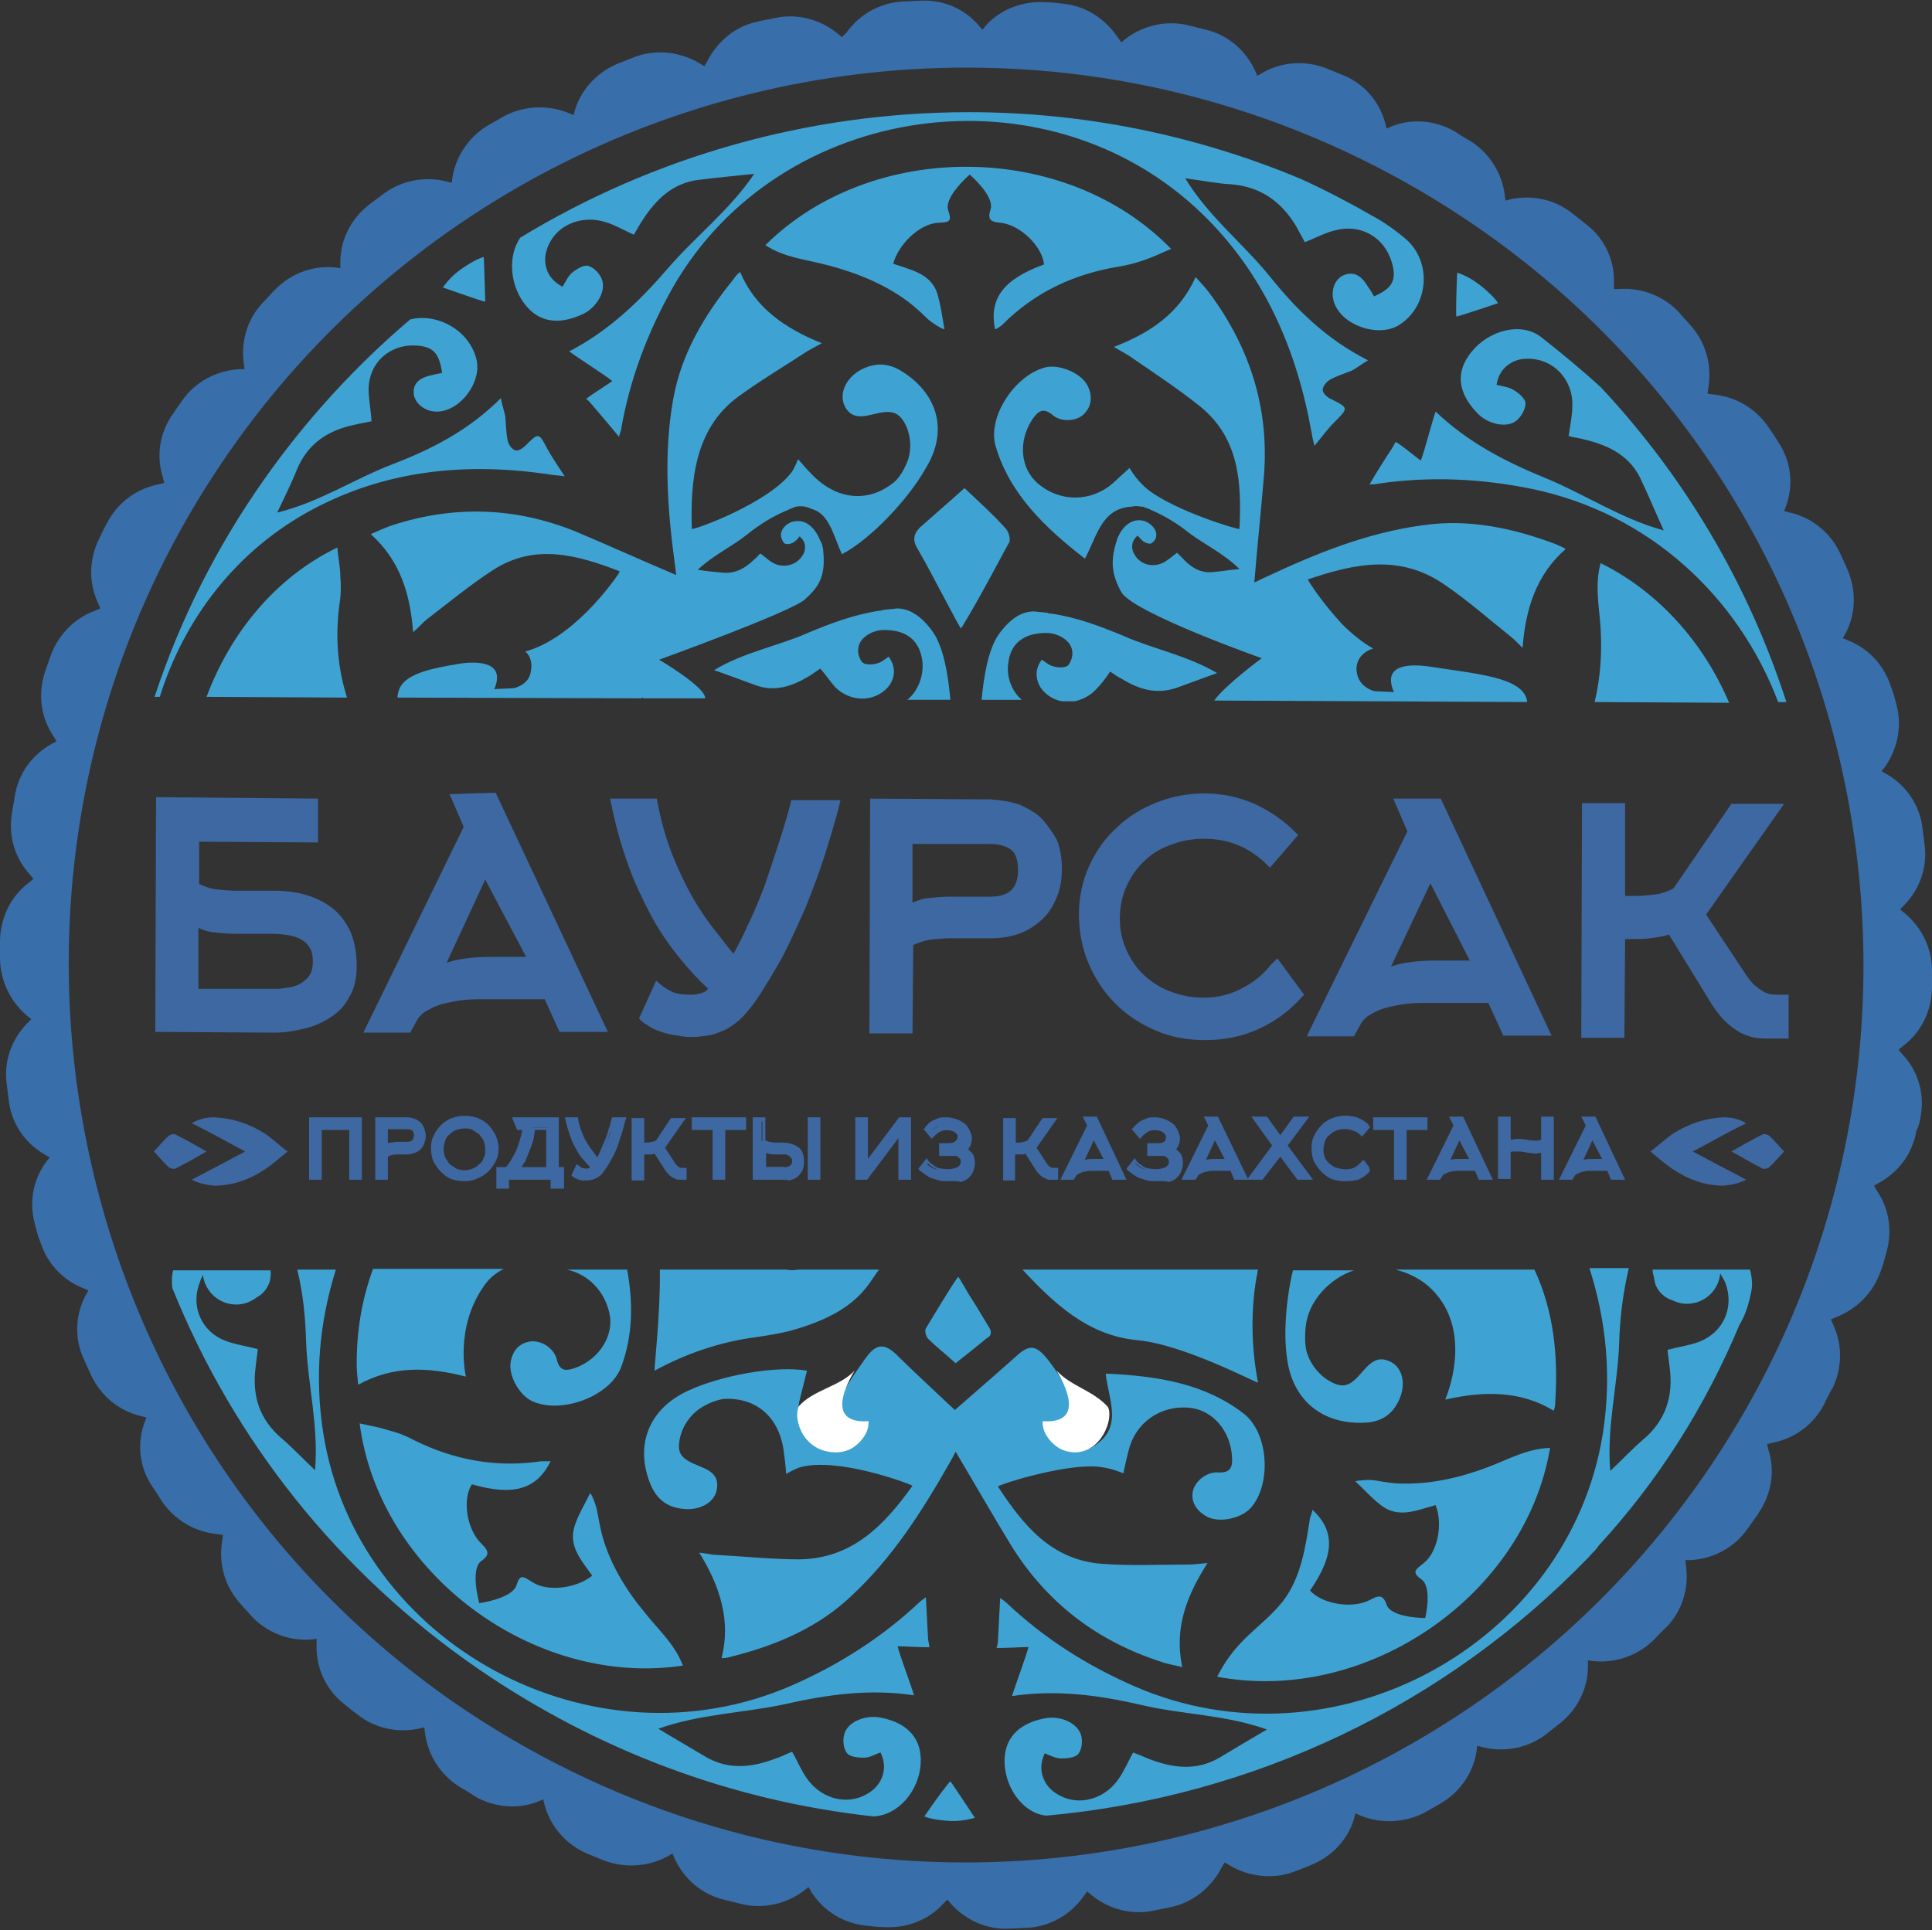 <?xml version="1.0" encoding="UTF-8"?> <svg xmlns="http://www.w3.org/2000/svg" xmlns:xlink="http://www.w3.org/1999/xlink" id="Слой_1" width="260" height="259.8" viewBox="0 0 260 259.8"><rect x="0" y="0" width="260" height="259.8" fill="#333333" stroke="none"/><style>.st1,.st2,.st3{clip-path:url(#SVGID_2_);fill:#3ea3d3}.st2,.st3{fill:#3e68a2}.st3{fill:#fff}</style><defs><path id="SVGID_1_" d="M0 0h260v259.8H0z"></path></defs><clipPath id="SVGID_2_"><use xlink:href="#SVGID_1_" overflow="visible"></use></clipPath><path d="M258.5 150.1c.5-3-.4-6-2.5-8.2l-.5-.6.6-.5c2.4-1.8 3.8-4.6 3.9-7.7v-2.4c0-3-1.3-5.8-3.7-7.8l-.6-.5.6-.6c2.1-2.2 3.1-5.1 2.7-8.1l-.3-2.4c-.4-3-2.2-5.6-4.8-7.1l-.7-.4.5-.6c1.7-2.5 2.3-5.5 1.5-8.4-.2-.8-.4-1.6-.7-2.3-.9-2.9-3-5.2-5.8-6.3l-.7-.3.4-.7c1.4-2.7 1.4-5.8.2-8.6-.3-.7-.7-1.5-1-2.2-1.3-2.7-3.7-4.7-6.7-5.4l-.8-.2.3-.8c1-2.9.6-6-1.1-8.5-.4-.7-.9-1.4-1.3-2-1.7-2.5-4.4-4.1-7.4-4.4l-.8-.1.1-.8c.5-3-.3-6-2.3-8.3-.5-.6-1.1-1.2-1.6-1.8-2-2.2-5-3.4-8-3.2h-.8v-.8c.1-3-1.2-5.9-3.6-7.8-.6-.5-1.3-1-1.9-1.5-2.3-1.9-5.4-2.6-8.3-2l-.8.2-.1-.8c-.4-3-2.1-5.6-4.6-7.2-.7-.4-1.4-.8-2.1-1.3-2.6-1.5-5.8-1.8-8.5-.7l-.7.3-.2-.8c-.8-2.9-2.9-5.3-5.7-6.4-.7-.3-1.5-.6-2.2-.9-2.8-1.1-6-.9-8.6.6l-.7.4-.3-.7c-1.3-2.8-3.7-4.8-6.6-5.5l-2.4-.6c-2.9-.7-6 0-8.4 1.8l-.6.5-.5-.7c-1.7-2.5-4.3-4.2-7.3-4.5-.8-.1-1.6-.2-2.4-.2-3-.2-6 .9-8 3.1l-.5.6-.5-.6c-2-2.3-4.9-3.5-7.9-3.3-.8 0-1.6.1-2.4.1-3 .2-5.7 1.7-7.5 4.2l-.6.6-.6-.5c-2.3-1.9-5.4-2.7-8.3-2.1-.8.2-1.6.3-2.4.5-3 .6-5.4 2.6-6.8 5.3l-.4.7-.7-.4c-2.5-1.5-5.7-1.9-8.5-.9-.8.3-1.5.6-2.3.9-2.8 1.1-5 3.4-5.9 6.2l-.2.8-.7-.3c-2.7-1.1-5.9-1-8.6.4l-2.1 1.2c-2.6 1.5-4.4 4.1-4.9 7l-.1.8-.8-.2c-2.9-.7-6-.1-8.4 1.7-.7.5-1.3 1-2 1.5-2.4 1.9-3.8 4.7-3.8 7.7v.8l-.7-.1c-3-.3-5.9.8-8 2.9-.6.6-1.1 1.2-1.7 1.8-2.1 2.2-3 5.2-2.6 8.2l.1.8h-.8c-3 .2-5.8 1.7-7.5 4.1-.4.6-.9 1.2-1.3 1.9l-.1.1c-1.7 2.5-2.2 5.5-1.3 8.4l.2.8-.8.2c-3 .6-5.5 2.5-6.9 5.2-.4.7-.7 1.4-1.1 2.2-1.3 2.7-1.4 5.8-.1 8.6l.3.7-.7.3c-2.8 1-5 3.3-6 6.1-.3.8-.5 1.5-.8 2.3-.9 2.9-.5 6 1.2 8.5l.4.7-.6.3c-2.7 1.5-4.5 4-5 7-.1.8-.3 1.6-.4 2.4-.5 3 .4 6 2.4 8.2l.5.6-.6.5c-2.4 1.8-3.8 4.6-3.9 7.7v2.4c0 3 1.3 5.8 3.6 7.8l.6.5-.6.6c-2.1 2.2-3.1 5.1-2.7 8.1l.3 2.4c.4 3 2.2 5.6 4.8 7.1l.7.4-.5.6c-1.8 2.5-2.3 5.5-1.5 8.4.2.8.4 1.6.7 2.3.9 2.9 3 5.2 5.8 6.3l.7.3-.4.7c-1.4 2.7-1.5 5.8-.2 8.6.3.7.7 1.5 1 2.2 1.3 2.7 3.7 4.7 6.6 5.4l.8.2-.3.8c-1 2.9-.6 6 1.1 8.5.5.7.9 1.4 1.3 2 1.7 2.5 4.4 4.1 7.4 4.4l.8.1-.1.8c-.5 3 .3 6 2.3 8.3.5.6 1.1 1.2 1.6 1.8 2 2.2 5 3.4 8 3.2l.8-.1v.8c-.1 3 1.2 5.9 3.5 7.8.6.5 1.2 1 1.9 1.5 2.3 1.9 5.4 2.6 8.3 2l.8-.2.1.8c.4 3 2.1 5.6 4.6 7.2.7.4 1.4.8 2.1 1.3 2.6 1.5 5.8 1.8 8.5.7l.7-.3.2.8c.8 2.9 2.9 5.3 5.7 6.5.7.3 1.5.6 2.2.9 2.8 1.1 6 .9 8.6-.5l.7-.4.3.7c1.3 2.8 3.7 4.8 6.6 5.5l2.4.6c2.9.7 6 0 8.4-1.8l.6-.5.4.7c1.6 2.5 4.3 4.2 7.3 4.5.8.1 1.6.2 2.4.2 3 .2 6-.9 8-3.1l.6-.6.5.6c2 2.2 4.9 3.5 7.9 3.3.8 0 1.6-.1 2.4-.1 3-.2 5.7-1.7 7.5-4.2l.5-.7.6.5c2.3 1.9 5.4 2.7 8.3 2.1.8-.2 1.6-.3 2.4-.5 2.9-.6 5.4-2.6 6.8-5.3l.4-.7.7.4c2.5 1.5 5.7 1.9 8.5.9.8-.3 1.6-.6 2.3-.9 2.8-1.1 5-3.3 5.9-6.2l.2-.8.7.3c2.7 1.1 5.9 1 8.6-.4l2.1-1.2c2.6-1.5 4.4-4 4.9-7l.1-.8.8.2c2.9.7 6 .1 8.4-1.7.6-.5 1.3-1 1.9-1.5 2.4-1.9 3.8-4.7 3.8-7.7v-.8l.8.1c3 .3 6-.8 8.1-2.9.6-.6 1.1-1.2 1.7-1.7 2.1-2.2 3-5.2 2.6-8.2l-.1-.8h.8c3-.2 5.8-1.7 7.5-4.1.5-.7.9-1.3 1.5-2.1l.1-.2c1.7-2.5 2.2-5.6 1.3-8.4l-.2-.8.8-.2c3-.6 5.5-2.5 6.9-5.2.3-.7.7-1.4 1-2l.1-.1c1.3-2.7 1.4-5.8.1-8.6l-.3-.7.7-.3c2.8-1.1 5-3.3 6-6.2.3-.8.5-1.5.7-2.3.9-2.9.5-6-1.2-8.5l-.4-.7.7-.4c2.7-1.5 4.5-4 5-7 .3-.5.5-1.3.6-2.1m-29.3 48.7c-22.6 32.5-59.7 51.9-99.3 51.9-24.7 0-48.5-7.5-68.9-21.6C6.4 191-7.2 115.6 30.8 60.9 53.4 28.4 90.5 9.1 130.1 9.1c24.7 0 48.5 7.5 68.9 21.6 54.7 38 68.2 113.4 30.2 168.1" clip-path="url(#SVGID_2_)" fill="#386ea9"></path><path class="st1" d="M134.9 43.7c4.3-4.3 9.5-6.8 15.6-7.8 1.2-.2 2.4-.5 3.5-.9 1.2-.4 2.4-1 3.6-1.5-14.2-14.6-40.3-14.7-54.6-.5 2.6 1.7 5.4 1.9 8.4 2.7 3.8 1 7.6 2.5 10.8 4.9.9.7 1.7 1.4 2.5 2.2.6.6 2.2 1.6 2.4 1.5-.3-1.6-.5-3.3-1-4.9-.9-2.6-3.6-3.1-5.9-3.9.7-2.6 3.5-5.3 5.9-5.5 1.5-.1 2.1 0 1.5-1.7-.6-1.8 2.9-4.8 2.9-4.8s3.4 2.9 2.8 4.7c-.5 1.5.2 1.7 1.5 1.8 2.7.4 5.5 3.3 5.7 5.6-5.5 2-7.4 4.6-6.6 8.7.1.1.8-.4 1-.6M201.6 40.8c-.6-1-2.4-2.4-2.4-2.4-.9-.7-1.9-1.3-3.1-1.7-.1 2.1-.2 6-.1 5.9-.1.1 3.6-1.1 5.6-1.8M124.4 244.5c1.1.5 3.3.6 3.3.6 1.2.1 2.3-.1 3.5-.4-1.2-1.8-3.3-5-3.3-4.9 0-.2-2.3 2.9-3.5 4.7M65.1 34.6c-1.2.3-3 1.6-3 1.6-1 .7-1.8 1.5-2.5 2.5 2 .7 5.7 2 5.7 1.9 0 0-.1-3.9-.2-6M176.3 204.3c-.6 3.9-1.2 8.1-3.7 11.3-2.8 3.5-6.2 4.9-8.8 10.1 20.2 3.8 41.5-11 44.8-30.8-3.1.1-5.5 1.5-8.4 2.6-3.7 1.4-7.6 2.3-11.6 2.2-1.1 0-2.2-.2-3.4-.4-.8-.2-2.7 0-2.8.1 1.2 1.1 2.3 2.4 3.7 3.4 2.3 1.6 4.8.4 7.1-.2 1 2.5.3 6.3-1.6 7.8-1.1.9-1.7 1.2-.3 2.2 1.5 1.1.5 5.2.5 5.2s-4.6 0-5.2-1.8c-.5-1.5-1.2-1.2-2.3-.6-2.4 1.2-6.4.5-8-1.3 3.3-4.8 3.4-8 .3-10.9.1.1-.2.8-.3 1.1M167.4 190.3c-5.3-4.1-11.7-5.1-18.6-5.4.4 3.7 2.6 7.6-2.2 10.1-.2-.7-.4-1.3-.6-1.9-1.1-3.6-2.6-7.1-5-10.1-1.6-2-2.5-2.1-4.4-.3-1.1 1-8.1 7.1-8.1 7.1s-6-5.6-7.5-7.1c-1.8-1.9-3-2-4.5.1-1.7 2.4-3.1 4.4-4.5 7.5-.6 1.3-1.1 2.7-1.7 4.1-2.6-1.4-3.4-3.2-2.6-6.3l.9-3.6c-4.1-.7-11.5.6-16 2.7-5.2 2.4-7.2 7.2-5.1 12.5.8 2 2.2 3.2 4.4 3.4 2.4.3 4.5-1 4.6-2.9.3-2.8-3.2-2.6-4.6-4.1-.5-.5-.6-1.2-.5-1.9.2-1.9 1.4-3.8 3.1-4.8.8-.5 2-1 3-1.1 4.4-.2 7.5 2.6 8 7.3.2 1.3.3 2.8.3 2.8s1.2-.7 1.9-.9c5-1.4 14.7 2.2 15.1 2.5-3.8 5.3-8.1 9.8-15.2 9.9-3.7 0-7.5-.4-11.2-.6-.6 0-1.2-.2-2.3-.3 2.8 4.5 4.3 9.2 3 14.2.7 0 .9-.1 1.3-.2 6-1.5 11.7-3.9 16.2-8.2 5.5-5.1 9.5-11.4 13.2-17.9.3-.5.5-.9.8-1.5 2.5 4.2 4.9 8.4 7.4 12.5 4.8 7.8 11.6 13 20.3 15.8.8.3 1.6.4 2.8.7-1.1-5.3.6-9.6 3.4-14-1.1.1-1.9.2-2.6.2-3.9 0-7.8.2-11.6-.1-6.8-.5-10.6-5.2-14-10.4.2-.3 8.4-2.9 13-2.7 2.3.1 3.9 1 3.9.9 0-.1.3-1.6.7-3.1.9-3.7 4.3-6.1 8.2-5.7 3.1.3 5.5 3.1 5.7 6.6.1 1.4-.2 2.2-1.9 2.1-1.6-.1-3.2 1.3-3.4 2.7-.2 1.5.7 2.6 2 3.3 1.7.8 4.5.2 5.8-1.2 2.8-3.1 2.5-10-.9-12.7M72.8 196.7c-6.1.9-11.8-.2-17.2-2.9-1.1-.6-2.2-1-3.4-1.3-1.2-.4-2.5-.6-3.8-.9 2.6 20.1 23.4 35.6 43.5 32.6-1.1-2.9-3.2-4.7-5.1-7.1-2.5-3-4.6-6.4-5.7-10.2-.3-1.1-.5-2.2-.7-3.3-.1-.8-.8-2.6-1-2.6-.7 1.5-1.6 2.9-2.1 4.5-.8 2.7 1 4.6 2.4 6.6-2.1 1.7-6 2.2-8 .9-1.3-.8-1.7-1.2-2.2.4-.6 1.8-5 2.4-5 2.4s-1.3-4.6.3-5.7c1.3-.9.8-1.5-.1-2.4-1.9-1.9-2.5-5.9-1.2-7.9 5.6 1.6 8.7.7 10.6-3.1h-1.3"></path><path class="st1" d="M133 178.5c-.9-1.5-1.8-3-2.7-4.4-.4-.7-.8-1.4-1.3-2.2l-.1.1v-.1c-1.5 2.2-3 4.8-4.3 6.9-.2.3 0 1.1.3 1.4 1.1 1.1 2.4 2.1 3.7 3.3 1.5-1.2 2.8-2.2 4.1-3.3.8-.4.8-1 .3-1.7M135.3 71.1c-1.6-1.8-3.5-3.5-5.5-5.4-2.1 1.9-4.1 3.6-6 5.3-.9.9-1 1.8-.3 2.9 1.4 2.4 2.6 4.8 3.9 7.2.6 1.1 1.2 2.3 1.9 3.5 0-.1.1-.1.1-.2v.1c2.2-3.6 4.4-7.8 6.3-11.3.4-.4.1-1.6-.4-2.1M215.4 75.8c-.8 3-.2 5.7 0 8.7.2 3.3 0 6.7-.8 10l18.1.1c-3.4-8-9.4-14.9-17.3-18.8M45.7 81.2c.2-1.2.2-2.4.1-3.6 0-1.3-.3-2.5-.4-3.9-8.3 4-14.4 11.5-17.6 20.1l18.9.1c-1.3-4.1-1.6-8.3-1-12.7M125.5 85c-1.8-2.5-3.5-3.1-4.8-3.1-.6.1-1.2.1-1.8.2-.1 0-.3.1-.4.1h-.1c-3.4.5-6.6 1.7-9.7 3-4.1 1.8-8.6 2.6-12.6 5 2 .7 3.8 1.4 5.5 2 2.6 1 5 .2 7.3-1.2.5-.3 1-.7 1.5-1 .7.8 1.3 1.7 2 2.5 2 2 5.2 2.1 7.1 0 .6-.7 1.4-2.3.1-4.1-.5.3-1 .8-1.6.9-.6.2-1.5.2-1.9-.1-.4-.4-.7-1.2-.6-1.9.1-1.4 1.8-2.5 3.5-2.5 3 0 4.7 1.4 5.1 4 .3 2-.5 4.2-2 5.4h5.8c-.3-3.3-.9-7.1-2.4-9.2M135.7 89.2c.3-2.6 2.1-4 5.1-4 1.7 0 3.4 1.1 3.5 2.5.1.6-.2 1.5-.6 1.9-.4.3-1.3.3-1.9.1-.6-.1-1.1-.6-1.6-.9-1.3 1.7-.5 3.4.1 4.1.7.8 1.6 1.3 2.6 1.5h1.7c1-.2 2-.7 2.8-1.5.8-.8 1.4-1.6 2-2.5.6.4 1 .7 1.6 1 2.3 1.4 4.6 2.1 7.3 1.2 1.7-.6 3.5-1.3 5.5-2-4.1-2.4-8.5-3.2-12.6-5-3.1-1.3-6.3-2.5-9.7-3h-.1c-.1 0-.3 0-.4-.1-.6-.1-1.2-.1-1.8-.2-1.4 0-3 .6-4.8 3.1-1.4 2-2 5.6-2.3 8.8h5.4c-1.4-1.2-2.1-3.2-1.8-5M153.1 180.4c6.3.6 16 5.8 16.2 5.7-.9-4.6-1-9.6-.2-14.2.1-.3.1-.7.2-1h-31.7c4.2 4.5 8.8 8.9 15.5 9.5M105.8 170.9h-17c.1 5.8-.8 13.4-.7 13.6 4.2-2.3 8.9-3.9 13.6-4.5 2-.3 3.9-.6 5.8-1.2 8.1-2.5 9.3-6 10.8-7.9h-10.9c-.5.1-1 .1-1.6 0M82 176.7c.7 3-1.3 6.2-4.5 7.4-1.4.5-2.2.5-2.6-1.2-.4-1.5-2.2-2.6-3.7-2.3-1.5.3-2.3 1.4-2.5 2.9-.2 1.8 1.2 4.3 2.9 5.1 3.9 1.8 10.5-.6 12-4.6 1.6-4.3 1.6-8.7.8-13.1h-8.1c2.8.6 5 2.8 5.7 5.8M48 183.6c0 .8.1 1.7.2 2.8 4.7-2.6 9.4-2.4 14.5-1.1 0 0-1.6-6.6 2.5-12.3.7-1 1.6-1.7 2.6-2.2H50.2c-1.5 4.1-2.2 8.3-2.2 12.8M192.2 173.1c6 5.3 2.9 13.8 2.4 15 0 .1-.1.2-.1.3 5.2-1.2 10.2-1.2 14.6 1.5.2-.6.2-.9.2-1.3.4-6.1-.2-12.1-2.8-17.7h-18.7c1.6.4 3.1 1.1 4.4 2.2M173.2 182.8c.7 5.6 4.7 9 10.5 8.7 2.2-.1 3.7-1.1 4.6-3.1 1-2.2.4-4.5-1.4-5.2-2.6-1.1-3.5 2.2-5.4 3.1-.7.3-1.3.2-2-.1-1.8-.8-3.2-2.5-3.7-4.4-.2-.9-.2-2.2-.1-3.1.3-3.5 3.2-6.6 6.5-7.7H174c-.9 3.7-1.3 8.4-.8 11.8"></path><path class="st2" d="M44.8 122.3c-1-.8-2.2-1.4-3.5-1.8-1.3-.4-2.8-.6-4.3-.6h-5.2c-.9 0-1.9-.1-2.8-.2-.8-.1-1.5-.4-2.2-.7v-5.7l16 .1v-5.9l-21.8-.2-.1 31.6 16 .1h.1c1.3 0 2.5-.2 3.8-.5 1.3-.3 2.5-.8 3.6-1.5s2-1.6 2.6-2.8c.7-1.1 1-2.5 1-4.2 0-1.7-.3-3.3-.8-4.5-.6-1.3-1.4-2.4-2.4-3.2m-18.1 2.6c.6.3 1.3.5 2 .6 1 .1 2 .2 3 .2h5.2c.7 0 1.4.1 2 .2.6.1 1.2.3 1.7.6s.8.6 1.1 1.1c.3.5.4 1.1.4 1.8s-.1 1.3-.4 1.8c-.3.5-.7.8-1.1 1.1-.5.3-1 .5-1.6.6-.6.1-1.2.2-1.7.2H26.7v-8.2zM60.5 106.9l1.9 4.4L48.9 139h6.3l1-1.8c.1-.2.3-.4.7-.8.4-.3 1-.6 1.6-.9.7-.3 1.6-.5 2.6-.7 1-.2 2.2-.3 3.4-.3h8.8l2 4.4h6.5l-15.1-32.2-6.2.2zm10.3 21.9h-4.6c-2.1 0-3.8.2-5.1.5-.4.1-.7.2-1 .3l5.2-11.2 5.5 10.4zM106.5 107.6l-.1.5c-.4 1.5-.9 3.3-1.6 5.4-.6 1.8-1.2 3.7-1.9 5.7-.7 1.8-1.4 3.6-2.3 5.4-.6 1.4-1.3 2.7-1.9 3.8-.9-1.1-1.7-2.2-2.6-3.3-1.1-1.4-2.1-2.9-3-4.5-.9-1.6-1.8-3.5-2.6-5.5s-1.5-4.4-2-7l-.1-.6h-6.3l.2.9c.6 3 1.4 5.7 2.3 8.2.9 2.5 2 4.7 3.1 6.8 1.1 2 2.4 3.9 3.8 5.6 1.2 1.5 2.5 2.9 3.8 4.1-.2.2-.4.4-.7.5-.5.2-1 .3-1.6.3-1 0-1.8-.1-2.3-.3-.5-.2-1.1-.5-1.7-1l-.7-.6-2.3 5.1.3.3c.3.3.8.6 1.3.9.5.3 1.1.5 1.7.7.6.2 1.2.3 1.9.4.6.1 1.2.2 1.8.2.7 0 1.5-.1 2.2-.2.8-.1 1.5-.4 2.2-.7.7-.3 1.4-.8 2.1-1.4.7-.6 1.3-1.4 2-2.3 1.4-2 2.6-4.1 3.8-6.2 1.1-2.1 2.1-4.4 3.1-6.6.9-2.3 1.8-4.6 2.5-6.8s1.4-4.5 2-6.8l.2-.9H106.5zM140.2 110.2c-.8-.8-1.9-1.4-3-1.9-1.2-.4-2.5-.6-3.9-.7l-16.2-.1-.1 31.4v.2h5.8l.1-11.9c.7-.3 1.5-.6 2.2-.7.9-.1 1.9-.2 2.8-.2h5.4c1.4 0 2.7-.2 3.8-.6 1.2-.4 2.2-1.1 3.1-1.9.9-.8 1.5-1.8 2-3 .5-1.1.7-2.4.7-3.9 0-1.4-.2-2.7-.7-3.9-.5-.9-1.2-1.9-2-2.8m-17.4 3.4h10.4c1.3 0 2.2.3 2.9.8.6.5.9 1.4.9 2.7 0 2.5-1.2 3.6-3.8 3.6h-5.4c-1 0-2 .1-3 .2-.7.1-1.3.3-2 .6v-7.9zM171 129.9c-1.1 1.4-2.4 2.4-4 3.2-1.5.8-3.2 1.2-5.1 1.2-1.5 0-2.9-.3-4.3-.8s-2.6-1.3-3.6-2.2c-1-.9-1.8-2.1-2.4-3.4-.6-1.3-.9-2.7-.9-4.2 0-1.6.3-3.1.9-4.4.6-1.3 1.4-2.5 2.4-3.4 1-1 2.2-1.7 3.6-2.2 1.3-.5 2.8-.8 4.4-.8 1.7 0 3.3.3 4.7.9 1.4.6 2.7 1.5 3.7 2.5l.5.5 3.8-4.4-.5-.5c-1.5-1.5-3.4-2.8-5.4-3.7-2-.9-4.4-1.4-6.7-1.4-2.2 0-4.4.4-6.4 1.2-2 .8-3.9 1.9-5.4 3.4-1.6 1.4-2.8 3.2-3.7 5.1-.9 2-1.4 4.2-1.4 6.5s.4 4.6 1.3 6.7c.9 2.1 2.1 3.9 3.6 5.4 1.5 1.5 3.3 2.7 5.4 3.6 2 .9 4.3 1.3 6.7 1.3h.1c2.5 0 4.9-.5 7.1-1.5 2.2-1 4.1-2.4 5.7-4.2l.4-.4-3.6-4.9-.9.9zM193.9 107.5h-6.4l1.9 4.4-13.4 27.3-.1.3h6.3l1-1.8c.1-.2.3-.4.7-.8.4-.3 1-.6 1.6-.9.7-.3 1.6-.5 2.6-.7 1-.2 2.2-.3 3.4-.3h8.8l2 4.4h6.5l-15-32.1.1.2zm3.9 21.8h-4.6c-2.1 0-3.7.2-5 .5-.3.1-.7.2-1 .3l5.3-11.2 5.3 10.4zM240 133.9h-.5c-.4 0-.9 0-1.4-.1-.3-.1-.6-.2-.9-.4-.4-.2-.8-.6-1.2-.9-.4-.4-.8-.9-1.3-1.7l-5.1-7.7 10.5-14.9H233l-7.8 11.4c-.8.4-1.6.7-2.4.8-.9.1-1.8.2-2.7.2h-1.4v-12.5h-5.8l-.1 31.4v.2h5.8l.1-13.3h1.9c.7 0 1.5-.1 2.2-.2.6-.1 1.2-.2 1.8-.4l5.4 8.8c.7 1.2 1.4 2.1 2.1 2.8.7.7 1.4 1.2 2.1 1.6.6.3 1.4.6 2.1.7.7.1 1.4.1 2.1.1h2.3v-5.9h-.7zM38.7 155c.1 0 .1 0 0 0-1.1-.8-2.1-1.8-3.2-2.5-2.1-1.3-4.3-2-6.7-2.1-1 0-2 .2-3 .8 2.5 1.2 4.9 2.6 7.2 3.8-2.3 1.2-4.7 2.5-7.2 3.8 1 .5 2 .7 3 .8 2.5 0 4.7-.8 6.7-2.1 1.1-.7 2.2-1.7 3.2-2.5.1 0 .1 0 0 0"></path><path class="st2" d="M27.8 155c-1.4-.8-2.8-1.6-4.2-2.3-.2-.1-.7 0-.9.2-.7.6-1.3 1.4-2 2.1.7.7 1.3 1.5 2 2.1.2.2.7.3.9.2 1.4-.7 2.8-1.5 4.2-2.3M222.1 155c1.1-.8 2.1-1.8 3.2-2.5 2.1-1.3 4.3-2 6.7-2.1 1 0 2 .2 3 .8-2.5 1.2-4.9 2.6-7.2 3.8 2.3 1.2 4.7 2.5 7.2 3.8-1 .5-2 .7-3 .8-2.5 0-4.7-.8-6.7-2.1-1.1-.7-2.2-1.7-3.2-2.5"></path><path class="st2" d="M233 155c1.4-.8 2.8-1.6 4.2-2.3.2-.1.7 0 .9.2.7.6 1.3 1.4 2 2.1-.7.7-1.3 1.5-2 2.1-.2.2-.7.3-.9.2-1.4-.7-2.7-1.5-4.2-2.3"></path><path class="st3" d="M142.2 184.5c1 1.7 4 7.2-1.9 6.8.1 0-.3 1.2 1.2 2.8.7.7 1.5 1.3 3 1.4 3.7.1 5.4-4.5 4.6-6.1-1.9-2.2-5-2.8-6.9-4.9M115 184.5c-1 1.7-4 7.2 1.9 6.8-.1 0 .3 1.2-1.2 2.8-.7.7-1.5 1.3-3 1.4-4.7.1-6-4.6-5.2-6.2 1.9-2.2 5.6-2.7 7.5-4.8"></path><path class="st1" d="M194.4 78.7c3.1 2.1 5.9 4.6 8.8 6.9.5.4.9.8 1.7 1.6.4-5.3 1.9-9.9 5.8-13.3-.6-.4-.9-.4-1.2-.6-5.8-2.2-11.8-3.5-18-2.6-7.5 1-14.4 3.8-21.2 7-.5.2-1 .5-1.5.7.4-4.9.9-9.6 1.3-14.4.7-9.1-1.9-17.2-7.3-24.5-.5-.7-1.1-1.3-1.9-2.2-2.2 4.9-6.1 7.5-11 9.4 1 .6 1.6.9 2.2 1.3 3.2 2.2 6.4 4.3 9.4 6.7 5.3 4.3 5.6 10.3 5.3 16.5-.3.1-8.5-2.4-12.2-5.2-1.8-1.4-2.6-3.1-2.6-3-.1.1-1.2 1.1-2.3 2.1-2.9 2.5-7.1 2.5-10 0-2.4-2-2.7-5.7-.8-8.6.8-1.2 1.5-1.7 2.8-.6 1.2 1 3.4.8 4.3-.3 1-1.1 1-2.5.3-3.8-.9-1.6-3.6-2.7-5.4-2.4-4.2.9-8.1 6.7-6.9 10.7 1.9 6.4 6.6 10.9 12 15.1 1.6-2.9 2.2-6.8 6.3-7 .4-.1.8-.1 1.2 0H153.8c.3.1.5.2.8.3.1 0 .2.1.2.1 1.9.8 3.7 1.9 5.3 3.2 2.2 1.6 4.7 2.8 6.7 4.8-1.3.1-2.4.3-3.5.4-1.7.2-3-.6-4.1-1.8l-.8-.8c-.5.4-1 .8-1.6 1.2-1.5.9-3.4.5-4.2-1.1-.3-.5-.5-1.6.5-2.4.3.3.5.6.8.8.3.2.9.4 1.1.2.3-.2.6-.6.6-1 .1-.8-.7-1.7-1.7-2-1.7-.4-2.9.9-3.5 2.3-.9 2.7-1 4.6.5 7.3 1.6 2.8 18.9 8.9 18.9 8.9s-4.9 3.6-6.4 5.7l42.1.2v-.2c-.6-3.2-7-3.6-13.3-4.6-2.3-.3-6.3-.4-4.6 3.5 0-.1-2.5-.1-2.8-.2-.8-.3-1.7-.8-2.1-2-.6-2 .7-3.3 2.1-3.7-1.6-.9-3-2.1-4.2-3.3-2.6-2.8-4.5-5.7-4.6-6 6.4-2.2 12.5-3.4 18.4.7M121.4 50c-1.9-1.2-3.7-1.2-5.6-.2-2.1 1.2-3 3.4-2 5.1 1.5 2.4 4.1.2 6.2.6.7.1 1.2.6 1.6 1.2 1 1.6 1.2 3.9.4 5.7-.4.9-1 2-1.8 2.6-3.4 2.7-7.6 2.3-10.9-1.1-.9-.9-1.9-2.1-1.9-2.1s-.5 1.3-.9 1.8c-3.1 4.1-12.9 7.7-13.4 7.6-.2-6.5.4-13.4 6.1-17.7 3-2.2 6.2-4.1 9.4-6.2.5-.3 1.1-.6 2-1.1-5-2-9-4.8-11-9.6-.5.4-.7.7-.9 1-3.9 4.8-7 10-8.1 16.1-1.3 7.3-.8 14.7.2 22.1.1.5.1 1 .2 1.6-4.5-1.9-8.9-3.9-13.4-5.8-8.3-3.4-16.7-3.6-25.1-.8-.8.3-1.5.6-2.6 1.1 4 3.6 5.3 8.1 5.7 13.2.8-.7 1.3-1.3 1.8-1.7 3-2.3 5.9-4.7 9-6.7 5.6-3.6 11.3-2 17 .2l-.2.4c-.9 1.3-6.1 8.6-12.5 10.4.7.6 1 1.6.7 2.9-.3 1.2-1.2 1.7-2.1 2-.3.1-2.8.1-2.8.2 1.6-3.7-2.1-3.8-4.4-3.5-4.4.7-8 1.5-8.5 3.9-.1.3-.1.5-.1.7l32.9.1v-.1c.1 0 .1 0 .2.1h8.3c.1-1.5-6.2-5.2-6.2-5.2s17.7-6.4 19.6-8.1c1.9-1.7 2.8-3.1 2.5-6.4 0-.4-.1-.7-.2-1.1-.1-.2-.1-.3-.2-.4-.6-1.5-1.8-3-3.6-2.6-1 .2-1.8 1.1-1.7 2 .1.4.3.9.6 1 .3.1.8 0 1.1-.2.3-.2.6-.5.8-.8 1 .8.8 1.9.5 2.4-.8 1.5-2.7 2-4.2 1.1-.5-.3-1-.8-1.6-1.2-.3.3-.5.6-.8.8-1.1 1.1-2.4 1.9-4.1 1.8-1.1-.1-2.2-.2-3.5-.4 2.1-2 4.6-3.1 6.7-4.8 1.6-1.3 3.4-2.4 5.3-3.2.1 0 .2-.1.2-.1.3-.1.7-.3 1-.4.6-.1 1.3-.1 2.1.3 1.1.3 1.9 1 2.7 2.7.5 1.1.9 2.3 1.4 3.4 3.7-1.9 8.9-7.3 11.3-11.6 3-4.9 1.7-9.9-3.2-13"></path><path class="st1" d="M70.3 40.5c1.9 2.8 4.6 3.4 8.1 1.8 1.9-.9 3.2-3.1 2.6-4.7-.3-.8-1.1-1.6-1.8-1.8-.6-.2-1.6.4-2.2.9-.6.5-.9 1.3-1.3 1.9-2.5-1.3-2.5-3.6-2.2-4.7.9-3.4 4.5-5.1 8-4 1.3.4 2.5 1.1 3.8 1.7.4-.7.8-1.4 1.2-2 1.8-2.8 4.1-5 7.6-5.4 2.3-.3 4.7-.5 7.4-.8-3.3 4.9-7.9 8.4-11.6 12.7-3.8 4.4-7.9 8.4-13.3 11.2 1.2.9 5 3.3 5.8 4-.7.5-3.4 2.2-3.5 2.4 0 0 .4.3.7.7 1.2 1.4 2.4 2.8 3.7 4.4.1-.5.3-.8.3-1.1 1.2-6.8 3.6-13.1 7-19.1 14.4-25 50.2-30 71.1-9.9 8.4 8.1 12.8 18.3 14.8 29.5.1.6.2 1.1.4 1.8 1-1.2 1.8-2.3 2.7-3.2 1.9-1.9 1.9-1.9-.5-3.1-.5-.2-1.1-.8-1.1-1.2 0-.5.5-1.1 1-1.4.9-.5 1.9-.8 2.9-1.2.6-.3 1.2-.8 2.2-1.4-5.7-2.9-9.7-6.9-13.3-11.4-3.6-4.4-8.2-8-11.3-13.1 2.3.3 4.2.7 6.1.8 4 .3 6.8 2.3 8.8 5.6.4.7.8 1.5 1.2 2.2 1.5-.6 2.8-1.3 4.1-1.6 3.4-.9 6.6.9 7.6 4.3.7 2.4.1 3.5-2.4 4.6-.2-.4-.5-.9-.8-1.3-1-1.7-2.1-2.1-3.4-1.5-1.2.6-1.7 2.3-1.1 3.8 1.2 3 5.9 4.5 8.6 2.9 4.1-2.5 4.6-8.6.9-11.7-1.2-1-2.4-1.9-3.8-2.7-3.3-1.9-6.7-3.7-10.2-5.3-14.1-5.9-29.2-9-44.7-9-21.6 0-42.5 6-60.4 16.9-1.6 2.4-1.4 5.9.3 8.5M123.9 237.4c.2-3.3-1.7-5.5-5.4-6.2-2.1-.4-4.5.6-4.9 2.3-.2.8-.1 1.9.4 2.5.4.5 1.5.6 2.3.6.8 0 1.5-.5 2.2-.7 1.2 2.5-.2 4.4-1.1 5.1-2.8 2.2-6.7 1.4-8.8-1.6-.8-1.1-1.3-2.4-2-3.6-.8.3-1.5.7-2.2.9-3.1 1.2-6.3 1.6-9.4-.2-2-1.2-4.1-2.4-6.4-3.8 5.6-2 11.4-2.1 17-3.3 5.7-1.3 11.4-2.1 17.4-1.2-.4-1.4-2-5.6-2.2-6.6.9 0 4 .2 4.3.1 0 0-.1-.4-.2-1-.1-1.8-.2-3.7-.3-5.7-.4.3-.7.5-.9.7-5 4.7-10.8 8.4-17.2 11.2-26.7 11.6-58.5-5.5-63-34-1.2-7.7-.5-15 1.7-22H40c.8 3.2 1.1 6.5 1.2 9.8.2 5.6 1.7 11.2 1.2 17.2-1.7-1.6-3-3-4.4-4.2-3.1-2.6-4.1-5.8-3.6-9.7.1-.8.2-1.7.3-2.4-1.5-.4-3-.6-4.3-1.1-3.3-1.2-4.8-4.7-3.5-7.9.1-.4.3-.7.4-1 .3 2.3 2.2 4 4.5 4 1.1 0 2-.4 2.8-1 .8-.4 1.4-1.2 1.7-2.1.1-.5.2-1 .1-1.5H23.3c-.2.8-.2 1.6-.1 2.4 8.3 20.6 22.4 38.3 41.1 51.2 16 11 34.1 17.8 53.2 19.9 3.4-.1 6.2-3.5 6.4-7.1M235.6 174.2c.3-1.1.2-2.2-.1-3.3h-13.1c0 .4.1.7.2 1.1 0 .2.1.4.1.6.3 1.2 1.3 2.1 2.3 2.4.6.3 1.3.5 2 .5 2.4 0 4.3-1.8 4.5-4.1.2.4.5.8.7 1.3 1.2 3.2-.2 6.6-3.5 7.9-1.3.5-2.8.7-4.3 1.1l.3 2.4c.5 3.8-.5 7.1-3.6 9.7-1.4 1.2-2.7 2.6-4.4 4.2-.5-5.9 1-11.5 1.2-17.2.1-3.4.5-6.7 1.3-10.1h-5.3c2.3 7.2 3 14.6 1.8 22.3-4.6 28.5-36.3 45.6-63 34-6.4-2.8-12.1-6.4-17.2-11.2-.2-.2-.5-.4-.9-.7-.1 2-.2 3.8-.3 5.7 0 .6-.2 1-.2 1 .3.1 3.4-.1 4.3-.1-.2 1-1.8 5.2-2.2 6.6 6-.9 11.8-.1 17.4 1.2 5.5 1.3 11.3 1.3 16.9 3.3-2.4 1.4-4.4 2.6-6.4 3.8-3.1 1.8-6.2 1.4-9.4.2-.7-.3-1.4-.6-2.2-.9-.7 1.2-1.2 2.5-2 3.6-2.1 3-6 3.8-8.8 1.6-.9-.7-2.3-2.6-1.1-5.1.7.3 1.5.7 2.2.7.8 0 1.9-.1 2.3-.6.5-.6.6-1.7.4-2.5-.5-1.7-2.8-2.7-4.9-2.3-3.7.7-5.6 2.9-5.4 6.2.2 3.4 2.6 6.6 5.6 6.9 27.9-2.5 53.8-14.9 73-34.8.3-.4.7-.7 1-1.1.1-.1.2-.2.3-.4 8.1-8.8 14.4-18.8 19-29.8.7-1.1 1.2-2.6 1.5-4.1M207.3 45.3c-2.7-2-7-.8-9.3 2.1-2.1 2.6-1.9 5.4.8 8.2 1.4 1.5 4 2.1 5.3 1 .6-.5 1.2-1.5 1.2-2.3 0-.6-.9-1.4-1.6-1.8-.6-.4-1.5-.5-2.3-.7.4-2.7 2.7-3.5 3.9-3.5 3.6-.2 6.4 2.7 6.3 6.3 0 1.3-.3 2.7-.5 4.1.8.2 1.6.3 2.3.5 3.3.8 6.1 2.3 7.5 5.5 1 2.1 1.9 4.3 3 6.7-5.8-1.6-10.5-4.8-15.8-7-5.4-2.2-10.5-4.8-14.9-9-.5 1.4-1.6 5.7-2 6.6-.7-.5-3.1-2.5-3.4-2.5 0 0-.2.4-.5.9-1 1.5-2 3.1-3 4.8.5 0 .8 0 1.2-.1 6.9-1 13.7-.7 20.6.7 16 3.3 27.9 14.7 33.2 28.7h1.1c-5.1-15.8-13.6-30.2-24.9-42.3-2.6-2.4-5.4-4.7-8.2-6.9M35.5 64.6c-6.4 9.1-11.3 18.9-14.7 29.2h.7C24.8 83.3 31.8 74 42.2 68.5c10-5.3 20.8-6.3 32-4.6.6.1 1.1.1 1.8.2-.9-1.3-1.6-2.4-2.3-3.6-1.2-2.3-1.2-2.3-3-.5-.4.4-1.1.8-1.4.6-.5-.2-.9-.8-1-1.4-.2-1-.2-2-.3-3.1-.1-.7-.4-1.4-.6-2.5C63 58 58 60.5 52.8 62.5c-5.2 2-9.8 5.1-15.5 6.5 1-2.1 1.8-3.7 2.5-5.4 1.4-3.7 4.1-5.6 7.8-6.4.8-.2 1.6-.3 2.4-.5-.1-1.6-.4-3-.4-4.4.1-3.5 2.8-5.9 6.2-5.8 2.5.1 3.3 1 3.7 3.7-.5.1-1 .2-1.4.3-1.9.4-2.6 1.3-2.4 2.7.3 1.3 1.7 2.3 3.3 2.2 3.1-.2 5.9-4.1 5.1-7.1-1-3.9-5.3-6.2-8.9-5.3-7.4 6.3-14 13.5-19.7 21.6"></path><path class="st2" d="M47.3 158.6v-6.8H43v6.8h-1.1v-7.9h6.5v7.9z"></path><path class="st2" d="M48.7 158.8H47v-6.7h-3.7v6.7h-1.7v-8.4h7.1v8.4zm-1.2-.5h.6v-7.4h-6v7.4h.6v-6.7h4.8v6.7zM50.7 158.6v-7.9h4.1c.3 0 .7.1 1 .2.3.1.5.3.7.4.2.2.4.4.5.7.1.3.2.6.2.9 0 .4-.1.7-.2.9-.1.3-.3.5-.5.7-.2.2-.4.4-.7.5-.3.1-.6.2-.9.2h-1.4c-.3 0-.5 0-.8.1-.3 0-.5.1-.7.3v3h-1.3zm4.1-4.6c.8 0 1.2-.4 1.2-1.1 0-.4-.1-.7-.3-.8-.2-.2-.5-.2-.9-.2h-2.9v2.5c.2-.1.5-.2.7-.3.3 0 .5-.1.8-.1h1.4z"></path><path class="st2" d="M52.2 158.8h-1.7v-8.4h4.3c.4 0 .7.1 1 .2.3.1.6.3.8.5.2.2.4.5.5.8.1.3.2.7.2 1 0 .4-.1.7-.2 1-.1.3-.3.6-.5.8-.2.2-.5.4-.8.5-.3.1-.7.2-1 .2h-1.4c-.2 0-.5 0-.7.1-.2 0-.3.1-.5.2v3.1zm-1.2-.5h.6v-2.9l.1-.1c.3-.1.5-.2.8-.3.3 0 .5-.1.8-.1h1.4c.3 0 .6 0 .9-.1.2-.1.5-.2.6-.4.2-.2.3-.4.4-.6.1-.2.1-.5.1-.9 0-.3 0-.6-.1-.8-.1-.2-.2-.4-.4-.6-.2-.2-.4-.3-.6-.4-.3-.1-.5-.1-.9-.1H51v7.3zm.6-3.5v-3.3h3.2c.4 0 .8.1 1 .3.3.2.4.6.4 1.1 0 .9-.5 1.4-1.4 1.4h-1.4c-.2 0-.5 0-.7.1-.2 0-.4.1-.6.2l-.5.2zm.6-2.7v1.8c.1-.1.3-.1.4-.1.3 0 .5-.1.8-.1h1.4c.6 0 .9-.3.9-.9 0-.3-.1-.5-.2-.6-.1-.1-.4-.2-.7-.2h-2.6zM66.8 154.6c0 .6-.1 1.1-.3 1.6-.2.5-.5.9-.9 1.3s-.8.7-1.4.9c-.5.2-1.1.3-1.6.3-.6 0-1.2-.1-1.7-.3-.5-.2-1-.5-1.3-.9-.4-.4-.7-.8-.9-1.4-.2-.5-.3-1.1-.3-1.7 0-.6.1-1.1.3-1.6.2-.5.5-.9.9-1.3s.8-.6 1.4-.9c.5-.2 1.1-.3 1.6-.3.6 0 1.1.1 1.7.3.5.2 1 .5 1.4.9.4.4.7.8.9 1.3.1.7.2 1.2.2 1.8m-1.2 0c0-.4-.1-.8-.2-1.2-.2-.4-.4-.7-.7-.9-.3-.3-.6-.5-1-.6-.4-.1-.8-.2-1.2-.2-.4 0-.8.1-1.2.2-.4.1-.7.4-1 .6-.3.3-.5.6-.7 1-.2.4-.2.8-.2 1.2 0 .4.1.8.3 1.2.2.4.4.7.7.9.3.3.6.5 1 .6.4.1.8.2 1.2.2.4 0 .8-.1 1.2-.2.4-.2.7-.4 1-.6.3-.3.5-.6.7-1 0-.4.1-.8.1-1.2"></path><path class="st2" d="M62.5 159c-.6 0-1.2-.1-1.8-.3-.5-.2-1-.6-1.4-1-.4-.4-.7-.9-1-1.4-.2-.6-.3-1.1-.3-1.8 0-.6.1-1.2.4-1.7.2-.5.6-1 1-1.4.4-.4.9-.7 1.4-.9 1.1-.4 2.4-.4 3.5 0 .5.2 1 .5 1.4.9.4.4.7.9 1 1.4.2.5.4 1.1.4 1.8 0 .6-.1 1.2-.4 1.7-.2.5-.6 1-1 1.4-.4.4-.9.7-1.4.9-.6.3-1.2.4-1.8.4m0-8.3c-.5 0-1 .1-1.5.3-.5.2-.9.5-1.3.8-.4.3-.7.7-.9 1.2-.2.5-.3 1-.3 1.5 0 .6.1 1.1.3 1.6.2.5.5.9.8 1.3.4.4.8.6 1.3.8.9.4 2.1.4 3.1 0 .5-.2.9-.5 1.3-.8.4-.3.7-.8.9-1.2.2-.5.3-1 .3-1.5 0-.6-.1-1.1-.3-1.5-.2-.5-.5-.9-.9-1.2-.4-.4-.8-.6-1.3-.8-.4-.4-.9-.5-1.5-.5m0 7.1c-.5 0-.9-.1-1.3-.2-.4-.2-.8-.4-1.1-.7-.3-.3-.6-.6-.8-1-.2-.4-.3-.8-.3-1.3s.1-.9.3-1.3c.2-.4.4-.8.7-1 .3-.3.7-.5 1.1-.7.8-.3 1.8-.3 2.6 0 .4.2.8.4 1.1.7.3.3.6.6.7 1 .2.4.3.8.3 1.3s-.1.9-.3 1.3c-.2.4-.4.7-.7 1-.3.3-.7.5-1.1.7-.3.2-.7.2-1.2.2m0-5.9c-.4 0-.8.1-1.1.2-.3.1-.6.3-.9.6-.3.2-.5.5-.6.9-.1.3-.2.7-.2 1.1 0 .4.1.7.2 1.1l.6.9.9.6c.7.3 1.5.3 2.2 0 .3-.1.6-.3.9-.6.3-.2.5-.5.6-.9.2-.3.2-.7.2-1.1 0-.4-.1-.8-.2-1.1-.1-.3-.4-.6-.6-.9l-.9-.6c-.3-.2-.7-.2-1.1-.2M74.4 159.8v-1.2h-6.1v1.2h-1.2v-2.4h1.2c.6-.8 1.1-1.6 1.5-2.5.4-.9.6-1.9.8-3.1h-.9l-.5-1.2h5.6v6.7h.7v2.4h-1.1zm-.7-2.4v-5.6h-2c0 .4-.1.9-.3 1.4-.1.5-.3 1-.4 1.5-.2.5-.4 1-.6 1.4-.2.5-.5.9-.7 1.3h4z"></path><path class="st2" d="M75.8 160h-1.7v-1.2h-5.6v1.2h-1.7v-2.9h1.3c.6-.7 1-1.5 1.4-2.3.3-.8.6-1.7.8-2.7h-.7l-.7-1.7h6.3v6.7h.7v2.9zm-1.2-.5h.6v-1.8h-.7V151h-5l.3.6h1l-.1.3c-.2 1.1-.5 2.2-.8 3.1-.4.9-.9 1.8-1.5 2.6l-.1.1h-1v1.8h.7v-1.2h6.7v1.2zm-.6-1.8h-4.8l.3-.4c.3-.4.5-.8.7-1.2.2-.5.4-.9.6-1.4.2-.5.3-1 .4-1.4.1-.5.2-.9.3-1.3v-.2H74v5.9zm-3.8-.6h3.3v-5H72c-.1.4-.1.8-.2 1.2-.1.5-.3 1-.5 1.5l-.6 1.5c-.2.3-.4.6-.5.8M78.1 152.5c.2.5.4 1 .7 1.5.3.4.5.8.8 1.2.3.4.6.7.9 1.1l.6-1.2c.2-.5.4-.9.6-1.4.2-.5.4-1 .5-1.5.2-.5.3-1 .4-1.4h1.3c-.2.6-.3 1.2-.5 1.8l-.6 1.8c-.2.6-.5 1.2-.8 1.7-.3.6-.6 1.1-1 1.6-.2.2-.3.4-.5.6-.2.1-.3.3-.5.3-.2.1-.3.1-.5.2h-1c-.2 0-.3-.1-.5-.1s-.3-.1-.4-.2c-.1-.1-.2-.1-.3-.2l.4-1c.2.1.3.2.5.3.2.1.4.1.7.1.2 0 .3 0 .5-.1.1-.1.3-.2.3-.3-.4-.3-.7-.7-1.1-1.2-.3-.4-.7-.9-1-1.4-.3-.5-.6-1.1-.8-1.7-.2-.6-.4-1.3-.6-2.1h1.3c.2.5.4 1.1.6 1.6"></path><path class="st2" d="M78.9 158.9h-.5c-.2 0-.3-.1-.5-.1-.2-.1-.3-.1-.5-.2s-.3-.2-.4-.3l-.1-.1.7-1.5.3.2c.1.1.3.2.4.3.1 0 .3.1.6.1.1 0 .3 0 .4-.1 0 0 .1 0 .1-.1-.3-.3-.6-.7-.9-1-.4-.4-.7-.9-1-1.5-.3-.5-.6-1.1-.8-1.8-.2-.6-.5-1.4-.6-2.1l-.1-.3h1.8v.2c.1.7.3 1.3.5 1.8s.4 1 .7 1.4c.2.4.5.8.8 1.2.2.3.4.5.6.8.1-.3.3-.6.4-.9.2-.5.4-.9.6-1.4.2-.5.4-1 .5-1.5.2-.5.3-1 .4-1.4l.1-.2h1.9l-.1.3c-.2.6-.3 1.2-.5 1.8l-.6 1.8c-.2.6-.5 1.2-.8 1.7-.3.6-.6 1.1-1 1.6-.2.3-.3.5-.5.6-.2.2-.4.3-.6.4-.2.1-.4.2-.6.2-.3.1-.5.1-.7.1m-1.3-.8c.1 0 .1 0 0 0 .2.1.3.2.5.2.1 0 .3.1.4.1.3.1.6 0 .9 0 .2 0 .3-.1.5-.2.1-.1.3-.2.4-.3.1-.1.3-.3.4-.5.3-.5.7-1 .9-1.6.3-.6.5-1.1.8-1.7.2-.6.4-1.2.6-1.7.1-.5.3-.9.4-1.4h-.8c-.1.4-.2.8-.4 1.2-.2.5-.3 1-.5 1.5l-.6 1.5c-.2.5-.4.9-.7 1.3l-.2.3-.2-.3c-.3-.3-.6-.7-.9-1.1-.3-.4-.6-.8-.8-1.2-.3-.4-.5-1-.7-1.5-.2-.5-.4-1.1-.5-1.7h-.7c.2.6.3 1.2.5 1.8.2.6.5 1.2.8 1.7.3.5.6 1 .9 1.4.3.4.7.8 1.1 1.1l.2.1-.1.2c-.1.2-.3.4-.5.4-.2.1-.4.1-.6.1-.3 0-.6 0-.8-.1-.1 0-.2-.1-.3-.1v.5zM86.5 158.6h-1.2v-7.9h1.2v3.3h.5c.2 0 .5 0 .8-.1s.5-.1.7-.3l2-3h1.4l-2.6 3.7 1.4 2.1c.1.2.3.4.4.5l.3.3c.1.1.2.1.3.1h.5v1.2h-.9c-.2 0-.3-.1-.5-.2s-.3-.2-.5-.4-.3-.4-.5-.7l-1.5-2.4c-.2.1-.4.1-.6.2s-.4 0-.6 0h-.7v3.6z"></path><path class="st2" d="M92.6 158.8H91.3c-.2 0-.4-.1-.6-.2-.2-.1-.4-.2-.6-.4-.2-.2-.4-.4-.6-.7l-1.4-2.2c-.1 0-.3.1-.4.1h-1v3.5H85v-8.4h1.7v3.3h.3c.2 0 .5 0 .7-.1.2 0 .4-.1.6-.2l2-3h2l-2.8 4 1.3 2c.1.2.2.3.3.4.1.1.2.2.3.2.1 0 .1.1.2.1h.8v1.6zm-4.1-4.2l1.6 2.6c.2.3.3.5.5.6.1.1.3.3.4.3.1.1.3.1.4.1h.6v-.6h-.3c-.1 0-.3-.1-.4-.2-.1-.1-.3-.2-.4-.3-.1-.1-.3-.3-.4-.5l-1.5-2.3 2.4-3.4h-.7l-2 2.9c-.3.1-.5.2-.8.3-.3 0-.5.1-.8.1h-.8v-3.3h-.6v7.4h.6v-3.5h1.4c.2 0 .3-.1.5-.1l.3-.1zM97.3 151.8v6.8h-1.1v-6.8h-2.8v-1.1h6.7v1.1z"></path><path class="st2" d="M97.6 158.8h-1.7v-6.7h-2.8v-1.7h7.3v1.7h-2.8v6.7zm-1.1-.5h.5v-6.7h2.8v-.6h-6.2v.6h2.8v6.7zM102.7 153.6c.2.1.5.2.7.3.3 0 .5.1.8.1h1c.9 0 1.5.2 2 .6.5.4.7 1 .7 1.7 0 .5-.1.9-.3 1.2-.2.3-.4.5-.7.7-.3.2-.6.3-.9.3-.3.1-.6.1-1 .1h-3.7v-7.9h1.2v2.9zm2.7 3.8c.2 0 .3 0 .5-.1.2 0 .3-.1.5-.2.1-.1.3-.2.3-.4.1-.1.1-.3.1-.6 0-.2 0-.4-.1-.6-.1-.1-.2-.3-.4-.3-.1-.1-.3-.1-.5-.2-.2 0-.4-.1-.6-.1h-1c-.3 0-.5 0-.8-.1s-.5-.1-.7-.3v2.6h2.7zm3.6-6.7h1.1v7.9H109v-7.9z"></path><path class="st2" d="M110.4 158.8h-1.7v-8.4h1.7v8.4zm-1.1-.5h.6v-7.4h-.6v7.4zm-4 .5h-4v-8.4h1.7v3.1c.2.1.3.1.5.2.2 0 .5.1.7.1h1c.9 0 1.6.2 2.2.6.6.4.8 1.1.8 2 0 .5-.1 1-.3 1.3-.2.3-.4.6-.7.8-.3.2-.6.3-1 .4-.3-.1-.6-.1-.9-.1m-3.4-.5h3.4c.3 0 .6 0 .9-.1.3-.1.6-.2.8-.3.2-.1.4-.3.6-.6.1-.3.2-.6.2-1 0-.7-.2-1.2-.6-1.5-.4-.3-1.1-.5-1.9-.5h-1c-.3 0-.5 0-.8-.1-.3 0-.6-.1-.8-.3l-.1-.1V151h-.6v7.3zm3.5-.6h-2.9v-3.3l.4.2c.2.1.4.2.6.2h1.7c.2 0 .4 0 .6.1.2 0 .4.1.6.2.2.1.3.3.5.4.1.2.2.4.2.7 0 .3-.1.5-.2.7-.1.2-.3.3-.4.4-.2.1-.4.2-.6.2-.1.1-.3.2-.5.2m-2.4-.6h2.8c.1 0 .3-.1.4-.1l.3-.3c.1-.1.1-.2.1-.4s0-.3-.1-.4l-.3-.3c-.1-.1-.3-.1-.4-.2h-1.5c-.3 0-.5 0-.8-.1-.1 0-.3-.1-.4-.1v1.9zM121.2 150.7h1.1v7.9h-1.1v-6.1l-4.7 6.1h-1.1v-7.9h1.1v6.1z"></path><path class="st2" d="M122.6 158.8h-1.7v-5.6l-4.2 5.6h-1.6v-8.4h1.7v5.6l4.2-5.6h1.6v8.4zm-1.2-.5h.6v-7.4h-.8l-5 6.6v-6.6h-.6v7.4h.8l5-6.6v6.6zM124.5 151.7l.5-.5c.2-.2.4-.3.6-.4.2-.1.5-.2.7-.3.3-.1.6-.1 1-.1.5 0 1 .1 1.4.3.4.2.7.4.9.6.2.2.4.5.5.8.1.3.1.5.1.8 0 .4-.1.7-.2.9-.1.2-.3.4-.5.6.3.2.6.5.8.8.2.3.3.7.3 1.1 0 .3-.1.6-.2.9-.1.3-.3.6-.6.8-.3.2-.6.4-1 .6-.4.1-.9.2-1.5.2-.3 0-.6 0-1-.1l-.9-.3c-.3-.1-.6-.3-.9-.4-.3-.2-.5-.4-.7-.6l.7-1c.1.2.3.4.5.5.2.2.4.3.7.4.2.1.5.2.8.2.3.1.5.1.8.1.4 0 .7 0 1-.1.3-.1.5-.2.6-.3.2-.1.3-.3.3-.4.1-.2.1-.3.1-.5s0-.4-.1-.6c-.1-.1-.2-.3-.4-.3-.1-.1-.3-.1-.5-.2-.2 0-.4-.1-.6-.1h-1.3v-1.2h1.3c.4 0 .6-.1.9-.3.2-.2.3-.5.3-.8 0-.2-.1-.4-.2-.6-.1-.2-.2-.3-.4-.4-.2-.1-.4-.2-.6-.2-.2 0-.4-.1-.6-.1-.2 0-.5 0-.7.1-.2 0-.4.1-.5.2-.2.1-.3.2-.5.3l-.4.4-.5-.8z"></path><path class="st2" d="M127.4 159c-.3 0-.7 0-1-.1-.3-.1-.7-.2-1-.3-.3-.1-.6-.3-.9-.5-.3-.2-.5-.4-.8-.6l-.1-.2 1.1-1.4.2.3c.1.2.3.3.5.5.2.1.4.3.6.4.2.1.5.2.7.2.6.1 1.2.1 1.6 0 .2-.1.4-.1.6-.2l.3-.3c.1-.1.1-.3.1-.4 0-.2 0-.3-.1-.4l-.3-.3c-.1-.1-.3-.1-.4-.1h-2.1v-1.7h1.6c.3 0 .5-.1.7-.2.1-.1.2-.3.2-.6 0-.2 0-.3-.1-.4l-.3-.3c-.1-.1-.3-.1-.5-.2-.5-.1-.8-.1-1.1 0-.2 0-.3.1-.5.2s-.3.2-.4.3c-.1.1-.3.2-.4.4l-.2.2-1.1-1.3.2-.2c.2-.2.4-.4.6-.5.2-.2.4-.3.7-.4.2-.1.5-.2.8-.3.3-.1.6-.1 1-.1.6 0 1.1.1 1.5.3.4.2.7.4 1 .7.2.3.4.6.5.9.1.3.2.6.2.8 0 .4-.1.7-.2 1-.1.2-.2.3-.3.5l.6.6c.2.3.3.8.3 1.3 0 .3-.1.7-.2 1-.1.3-.3.6-.6.9-.3.3-.7.5-1.1.6-.8-.2-1.3-.1-1.9-.1m-3.1-1.7c.1.1.3.3.5.4.3.2.5.3.8.4l.9.3c.9.2 1.7.1 2.3-.1.4-.1.7-.3.9-.5.2-.2.4-.4.5-.7.1-.3.2-.5.2-.8 0-.4-.1-.7-.2-1-.2-.3-.4-.5-.7-.7l-.4-.2.3-.2c.2-.1.4-.3.5-.5.1-.2.1-.5.1-.8 0-.2 0-.4-.1-.7-.1-.2-.2-.5-.4-.7-.2-.2-.5-.4-.8-.6-.3-.2-.7-.2-1.2-.2-.3 0-.7 0-.9.1-.3.1-.5.1-.7.2-.2.1-.4.2-.6.4-.1.1-.2.2-.4.3l.4.5c.1-.1.2-.2.3-.2.2-.1.3-.2.5-.3.2-.1.4-.2.6-.2.4-.1.8-.1 1.3 0 .2.1.4.1.6.2.2.1.4.3.5.5.1.2.2.4.2.7 0 .4-.1.8-.4 1-.3.2-.6.3-1 .3h-1v.6h1c.2 0 .4 0 .6.1.2 0 .4.1.6.2.2.1.3.3.5.4.1.2.2.4.2.7 0 .2 0 .4-.1.6-.1.2-.2.4-.4.5-.2.1-.4.3-.7.3-.5.1-1.2.2-1.9 0-.3-.1-.6-.1-.8-.3-.3-.1-.5-.3-.7-.4l-.3-.3-.6.7zM136.4 158.6h-1.2v-7.9h1.2v3.3h.5c.2 0 .5 0 .8-.1.3 0 .5-.1.7-.3l2-3h1.4l-2.6 3.7 1.4 2.1c.1.2.3.4.4.5l.3.3c.1.1.2.1.3.1h.5v1.2h-.9c-.2 0-.3-.1-.5-.2s-.3-.2-.5-.4-.3-.4-.5-.7l-1.5-2.4c-.2.1-.4.1-.6.2s-.4 0-.6 0h-.7v3.6z"></path><path class="st2" d="M142.5 158.8H141.2c-.2 0-.4-.1-.6-.2-.2-.1-.4-.2-.6-.4-.2-.2-.4-.4-.6-.7l-1.4-2.2c-.1 0-.3.1-.4.1h-1v3.5H135v-8.4h1.7v3.3h.3c.2 0 .5 0 .7-.1.2 0 .4-.1.6-.2l2-3h2l-2.8 4 1.3 2c.1.2.2.3.3.4.1.1.2.2.3.2.1 0 .1.1.2.1h.8v1.6zm-4.2-4.2l1.6 2.6c.2.3.3.5.5.6.1.1.3.3.4.3.1.1.3.1.4.1h.6v-.6h-.3c-.1 0-.3-.1-.4-.2-.1-.1-.3-.2-.4-.3-.1-.1-.3-.3-.4-.5l-1.5-2.3 2.4-3.4h-.7l-2 2.9c-.3.1-.5.2-.8.3-.3 0-.5.1-.8.1h-.8v-3.3h-.6v7.4h.6v-3.5h1.4c.2 0 .3-.1.5-.1l.3-.1zM146.1 150.5h1.3l3.8 8h-1.3l-.5-1.2H147c-.4 0-.7 0-1 .1-.3.1-.5.1-.7.2-.2.1-.4.2-.5.3-.1.1-.2.2-.2.3l-.2.4h-1.2l3.4-7.1-.5-1zm2.8 5.7l-1.7-3.3-1.7 3.8c.1-.1.4-.2.7-.3.3-.1.8-.1 1.3-.1h1.4z"></path><path class="st2" d="M151.6 158.8h-1.9l-.5-1.2H147c-.3 0-.7 0-.9.1-.3 0-.5.1-.7.2-.2.1-.3.1-.4.2-.1.1-.2.1-.2.2l-.3.5h-1.8l3.6-7.3-.6-1.2h1.9l4 8.5zm-1.5-.5h.7l-3.5-7.5h-.7l.3.7-3.3 6.8h.7l.1-.2.3-.3c.1-.1.3-.2.5-.3.2-.1.5-.2.8-.2.3-.1.6-.1 1-.1h2.6l.5 1.1zm-5.5-.6l2.5-5.4 2.2 4.2h-1.9c-.5 0-.9 0-1.2.1-.4.1-.5.2-.6.3l-1 .8zm2.6-4.2l-1.2 2.6h.1c.3-.1.8-.1 1.4-.1h1l-1.3-2.5zM152.6 151.7l.5-.5c.2-.2.4-.3.6-.4.2-.1.5-.2.7-.3.3-.1.6-.1 1-.1.5 0 1 .1 1.4.3.4.2.7.4.9.6.2.2.4.5.5.8.1.3.1.5.1.8 0 .4-.1.7-.2.9-.1.2-.3.4-.5.6.3.2.6.5.8.8.2.3.3.7.3 1.1 0 .3-.1.6-.2.9-.1.3-.3.6-.6.8-.3.2-.6.4-1 .6-.4.1-.9.2-1.5.2-.3 0-.6 0-1-.1l-.9-.3c-.3-.1-.6-.3-.9-.4-.3-.2-.5-.4-.7-.6l.7-1c.1.2.3.4.5.5.2.2.4.3.7.4.2.1.5.2.8.2.3.1.5.1.8.1.4 0 .7 0 1-.1.3-.1.5-.2.6-.3.2-.1.3-.3.4-.4.1-.2.1-.3.1-.5s0-.4-.1-.6c-.1-.1-.2-.3-.4-.3-.1-.1-.3-.1-.5-.2-.2 0-.4-.1-.6-.1h-1.3v-1.2h1.3c.4 0 .6-.1.9-.3.2-.2.3-.5.3-.8 0-.2-.1-.4-.2-.6-.1-.2-.2-.3-.4-.4-.2-.1-.4-.2-.6-.2-.2 0-.4-.1-.6-.1-.2 0-.5 0-.7.1-.2 0-.4.1-.5.2-.2.1-.3.2-.5.3l-.4.4-.6-.8z"></path><path class="st2" d="M155.4 159c-.3 0-.7 0-1-.1-.3-.1-.7-.2-1-.3-.3-.1-.6-.3-.9-.5-.3-.2-.5-.4-.8-.6l-.1-.2 1.1-1.4.2.3c.1.2.3.3.5.5.2.1.4.3.6.4.2.1.5.2.7.2.6.1 1.2.1 1.6 0 .2-.1.4-.1.6-.2l.3-.3c.1-.1.1-.3.1-.4 0-.2 0-.3-.1-.4l-.3-.3c-.1-.1-.3-.1-.4-.1h-2.1v-1.7h1.6c.3 0 .5-.1.7-.2.1-.1.2-.3.2-.6 0-.2 0-.3-.1-.4l-.3-.3c-.1-.1-.3-.1-.5-.2-.5-.1-.8-.1-1.1 0-.2 0-.3.1-.5.2-.1.1-.3.2-.4.3-.1.1-.3.2-.4.4l-.2.2-1.1-1.3.2-.2c.2-.2.4-.4.6-.5.2-.2.4-.3.7-.4.2-.1.5-.2.8-.3.3-.1.6-.1 1-.1.6 0 1.1.1 1.5.3.4.2.7.4 1 .7.2.3.4.6.5.9.1.3.2.6.2.8 0 .4-.1.7-.2 1-.1.2-.2.3-.3.5l.6.6c.2.3.3.8.3 1.3 0 .3-.1.7-.2 1-.1.3-.3.6-.6.9-.3.3-.7.5-1.1.6-.7-.2-1.3-.1-1.9-.1m-3.1-1.7c.1.1.3.3.5.4.3.2.5.3.8.4l.9.3c.9.2 1.7.1 2.3-.1.4-.1.7-.3.9-.5.2-.2.4-.4.5-.7.1-.3.2-.5.2-.8 0-.4-.1-.7-.2-1-.2-.3-.4-.5-.7-.7l-.4-.2.3-.2c.2-.1.4-.3.5-.5.1-.2.1-.5.1-.8 0-.2 0-.4-.1-.7-.1-.2-.2-.5-.4-.7-.2-.2-.5-.4-.8-.6-.3-.2-.7-.2-1.2-.2-.3 0-.7 0-.9.1-.3.1-.5.1-.7.2-.2.1-.4.2-.6.4-.1.1-.2.2-.4.3l.4.5c.1-.1.2-.2.3-.2.2-.1.3-.2.5-.3.2-.1.4-.2.6-.2.4-.1.8-.1 1.3 0 .2.1.4.1.6.2.2.1.4.3.5.5.1.2.2.4.2.7 0 .4-.1.8-.4 1-.3.2-.6.3-1 .3h-1v.6h1c.2 0 .4 0 .6.1.2 0 .4.1.6.2.2.1.3.3.5.4.1.2.2.4.2.7 0 .2 0 .4-.1.6-.1.2-.2.4-.4.5-.2.1-.4.3-.7.3-.5.1-1.2.2-1.9 0-.3-.1-.6-.1-.8-.3-.3-.1-.5-.3-.7-.4-.1-.1-.2-.2-.4-.3l-.5.7zM162.5 150.5h1.3l3.8 8h-1.3l-.5-1.2h-2.4c-.4 0-.7 0-1 .1-.3.1-.5.1-.7.2-.2.1-.4.2-.5.3-.1.1-.2.2-.2.3l-.2.4h-1.3l3.4-7.1-.4-1zm2.7 5.7l-1.7-3.3-1.7 3.8c.1-.1.4-.2.7-.3.3-.1.8-.1 1.3-.1h1.4z"></path><path class="st2" d="M168 158.8h-1.9l-.5-1.2h-2.2c-.3 0-.7 0-.9.1-.3 0-.5.1-.7.2-.2.1-.3.1-.4.2-.1.1-.2.1-.2.2l-.3.5H159l3.6-7.3-.6-1.2h1.9l4.1 8.5zm-1.6-.5h.7l-3.5-7.5h-.7l.3.7-3.3 6.8h.7l.1-.2c.1-.1.2-.2.3-.4.1-.1.3-.2.5-.3.2-.1.5-.2.8-.2.3-.1.6-.1 1-.1h2.6l.5 1.2zm-5.4-.6l2.5-5.4 2.2 4.2h-1.9c-.5 0-.9 0-1.2.1-.4.1-.5.2-.6.3l-1 .8zm2.5-4.2l-1.2 2.6h.1c.4-.1.8-.1 1.4-.1h1l-1.3-2.5zM174.7 158.6l-2.4-3.4-2.6 3.4h-1.4l3.2-4.3-2.6-3.6h1.4l2 2.6 1.9-2.6h1.5l-2.7 3.6 3.1 4.3z"></path><path class="st2" d="M176.7 158.8h-2.1l-2.3-3.1-2.4 3.1h-2.1l3.4-4.6-2.8-3.9h2.1l1.8 2.5 1.8-2.5h2.1l-2.9 3.9 3.4 4.6zm-1.9-.5h.8l-3-4 2.5-3.3h-.8l-2.1 2.8-2.1-2.8h-.7l2.4 3.3-3 4h.8l2.6-3.5 2.6 3.5zM183.3 152.5c-.3-.3-.6-.5-1-.7-.4-.2-.8-.3-1.3-.3-.4 0-.8.1-1.2.2-.4.1-.7.4-1 .6-.3.3-.5.6-.7 1-.2.4-.2.8-.2 1.2 0 .4.1.8.3 1.2.2.4.4.7.7.9.3.3.6.5 1 .6.4.1.8.2 1.2.2.5 0 1-.1 1.4-.3.4-.2.8-.5 1.1-.9l.7 1c-.4.4-.9.8-1.4 1-.6.3-1.2.4-1.8.4-.6 0-1.2-.1-1.7-.3-.5-.2-1-.5-1.3-.9-.4-.4-.7-.8-.9-1.4-.2-.5-.3-1.1-.3-1.7 0-.6.1-1.1.3-1.6.2-.5.5-.9.9-1.3s.8-.6 1.4-.9c.5-.2 1.1-.3 1.6-.3.6 0 1.2.1 1.7.3.5.2 1 .5 1.4.9l-.9 1.1z"></path><path class="st2" d="M181 159c-.6 0-1.2-.1-1.8-.3-.5-.2-1-.6-1.4-1-.4-.4-.7-.9-1-1.4-.2-.5-.3-1.1-.3-1.8 0-.6.1-1.2.4-1.7.2-.5.6-1 1-1.4.4-.4.9-.7 1.4-.9 1.1-.4 2.4-.4 3.5 0 .5.2 1 .6 1.4 1l.2.2-1.1 1.3-.2-.2c-.3-.3-.6-.5-1-.6-.7-.3-1.6-.3-2.3 0-.3.1-.6.3-.9.6-.3.2-.5.5-.6.9-.1.3-.2.7-.2 1.1 0 .4.1.7.2 1.1.2.3.4.6.6.8l.9.6c.8.3 1.7.3 2.4-.1.4-.2.7-.5 1-.8l.2-.3 1 1.4-.1.2c-.4.5-.9.8-1.5 1.1-.4.1-1.1.2-1.8.2m.1-8.3c-.5 0-1 .1-1.5.3-.5.2-.9.5-1.3.8-.4.3-.7.7-.9 1.2-.2.5-.3 1-.3 1.5 0 .6.1 1.1.3 1.6.2.5.5.9.8 1.3.4.4.8.6 1.3.8 1 .4 2.3.4 3.3-.1.5-.2.9-.5 1.2-.8l-.4-.5c-.3.3-.6.5-.9.7-.8.4-1.9.5-2.8.1-.4-.2-.8-.4-1.1-.7-.3-.3-.6-.6-.8-1-.2-.4-.3-.8-.3-1.3s.1-.9.3-1.3c.2-.4.4-.8.7-1 .3-.3.7-.5 1.1-.7.8-.3 1.9-.3 2.7 0 .3.1.6.3.9.6l.4-.5c-.3-.3-.7-.5-1.1-.7-.6-.2-1.1-.3-1.6-.3M189.1 151.8v6.8h-1.2v-6.8h-2.8v-1.1h6.7v1.1z"></path><path class="st2" d="M189.3 158.8h-1.7v-6.7h-2.8v-1.7h7.3v1.7h-2.8v6.7zm-1.1-.5h.6v-6.7h2.8v-.6h-6.2v.6h2.8v6.7zM195.4 150.5h1.3l3.8 8h-1.3l-.5-1.2h-2.4c-.4 0-.7 0-1 .1-.3.1-.5.1-.7.2-.2.1-.4.2-.5.3-.1.1-.2.2-.2.3l-.2.4h-1.2l3.4-7.1-.5-1zm2.7 5.7l-1.7-3.3-1.7 3.8c.1-.1.4-.2.7-.3.3-.1.8-.1 1.3-.1h1.4z"></path><path class="st2" d="M200.9 158.8H199l-.5-1.2h-2.2c-.3 0-.7 0-.9.1-.3 0-.5.1-.7.2-.2.1-.3.1-.4.2-.1.1-.2.1-.2.2l-.3.5H192l3.6-7.3-.6-1.2h1.9l4 8.5zm-1.6-.5h.7l-3.5-7.5h-.7l.3.7-3.3 6.8h.7l.1-.2c.1-.1.2-.2.3-.4.1-.1.3-.2.5-.3.2-.1.5-.2.8-.2.3-.1.6-.1 1-.1h2.6l.5 1.2zm-5.4-.6l2.5-5.4 2.2 4.2h-1.9c-.5 0-.9 0-1.2.1-.4.1-.5.2-.6.3l-1 .8zm2.5-4.2l-1.2 2.6h.1c.3-.1.8-.1 1.4-.1h1l-1.3-2.5zM203.1 158.6h-1.2v-7.9h1.2v3.2c.2-.1.3-.1.5-.2h1c.2 0 .4.1.7.1.3 0 .5.1.7.1h1.1c.2 0 .4-.1.5-.2v-3.1h1.2v7.9h-1.2v-3.7c-.2.1-.3.1-.5.2H206c-.2 0-.5-.1-.7-.1-.3 0-.5-.1-.7-.1h-1c-.2 0-.3.1-.5.2v3.6z"></path><path class="st2" d="M209.1 158.8h-1.7v-3.6h-.2c-.4.1-.7.1-1.2 0-.2 0-.5 0-.7-.1l-.7-.1h-1c-.1 0-.2 0-.3.1v3.6h-1.7v-8.4h1.7v3.1h.2c.2 0 .4-.1.6-.1h.5l.7.1c.3 0 .5.1.7.1.4 0 .7.1 1.1 0 .1 0 .2 0 .3-.1v-3.1h1.7v8.5zm-1.1-.5h.6v-7.4h-.6v3l-.2.1c-.2.1-.4.1-.6.2-.4.1-.7.1-1.2 0-.2 0-.5 0-.8-.1l-.7-.1h-1c-.1 0-.3.1-.4.1l-.4.2v-3.4h-.6v7.4h.6v-3.4l.2-.1c.2-.1.4-.1.6-.2.2 0 .4-.1.6-.1h.5l.7.1c.3 0 .5.1.7.1.4 0 .7.1 1.1 0 .2 0 .3-.1.5-.1l.4-.2v3.9zM213.2 150.5h1.3l3.8 8H217l-.5-1.2h-2.4c-.4 0-.7 0-1 .1-.3.1-.5.1-.7.2-.2.1-.4.2-.5.3-.1.1-.2.2-.2.3l-.2.4h-1.2l3.4-7.1-.5-1zm2.8 5.7l-1.7-3.3-1.7 3.8c.1-.1.4-.2.7-.3.3-.1.8-.1 1.3-.1h1.4z"></path><path class="st2" d="M218.7 158.8h-1.9l-.5-1.2h-2.2c-.3 0-.7 0-.9.1-.3 0-.5.1-.7.2-.2.1-.3.1-.4.2-.1.1-.2.1-.2.2l-.3.5h-1.8l3.6-7.3-.6-1.2h1.9l4 8.5zm-1.5-.5h.7l-3.5-7.5h-.7l.3.7-3.3 6.8h.7l.1-.2.3-.3c.1-.1.3-.2.5-.3.2-.1.5-.2.8-.2.3-.1.6-.1 1-.1h2.6l.5 1.1zm-5.5-.6l2.5-5.4 2.2 4.2h-1.9c-.5 0-.9 0-1.2.1-.4.1-.5.2-.6.3l-1 .8zm2.6-4.2l-1.2 2.6h.1c.4-.1.8-.1 1.4-.1h1l-1.3-2.5z"></path></svg> 